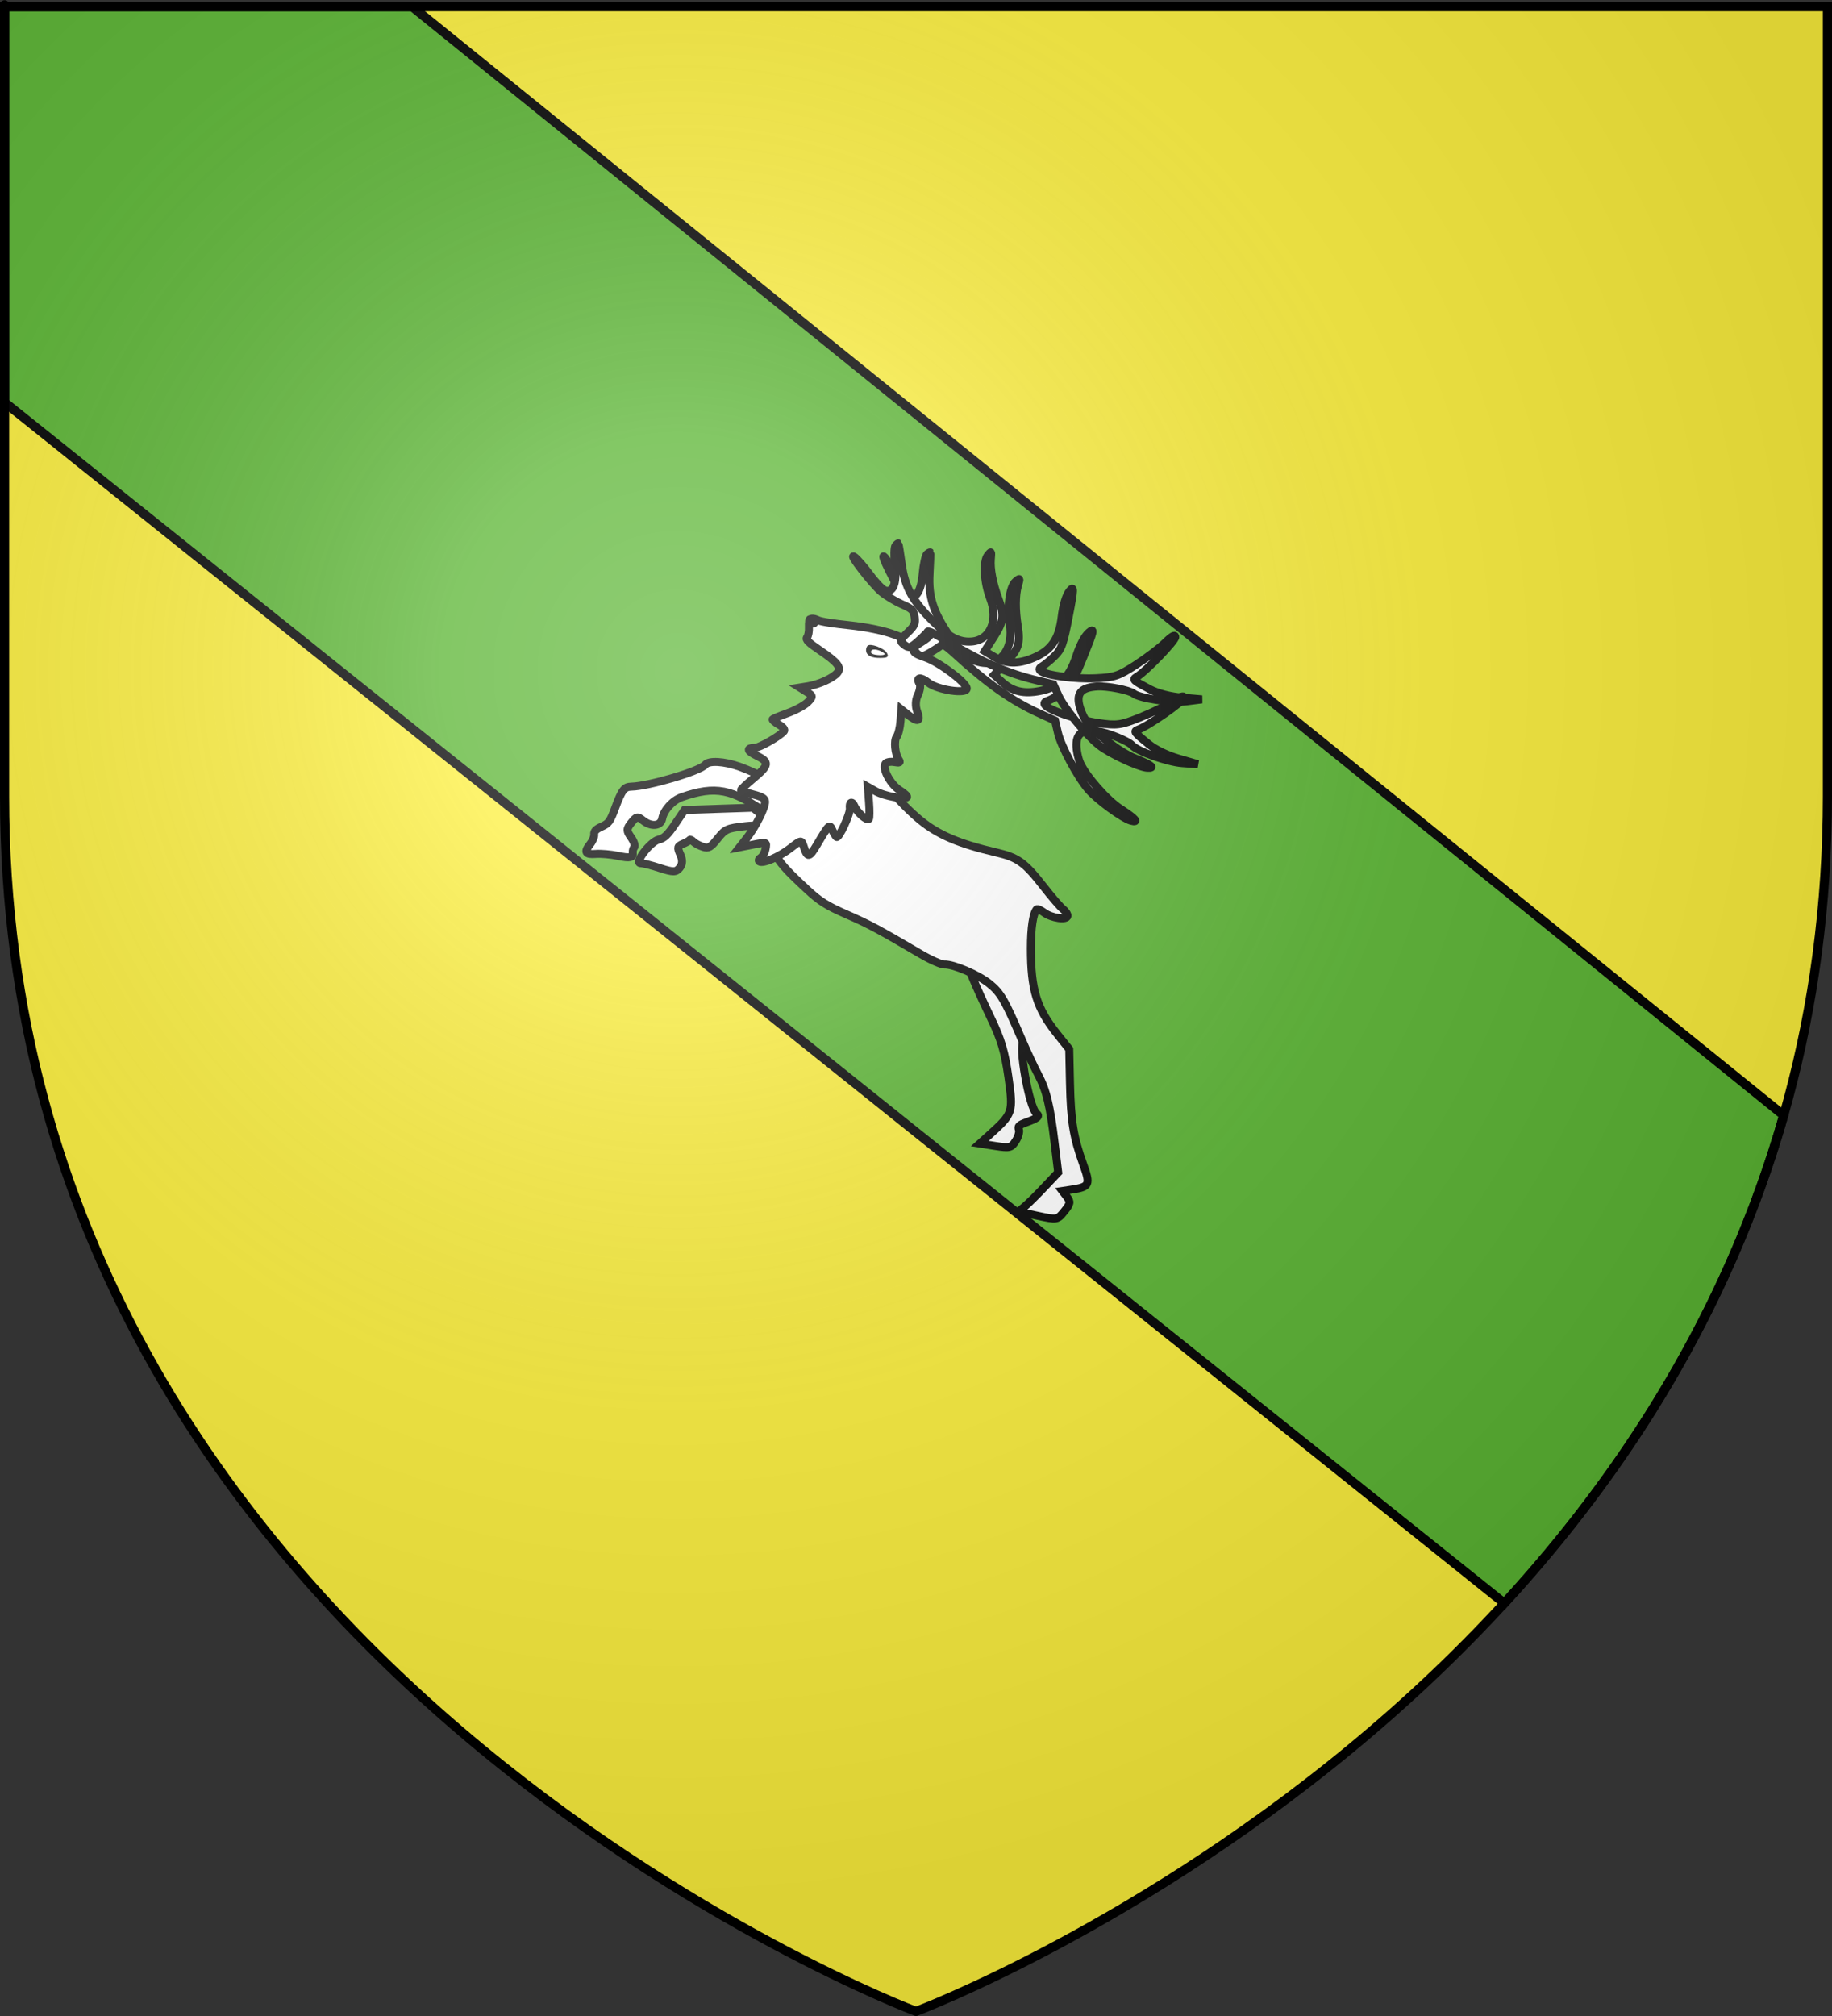 <?xml version="1.0" encoding="UTF-8" standalone="no"?>
<svg
   xmlns:dc="http://purl.org/dc/elements/1.1/"
   xmlns:cc="http://web.resource.org/cc/"
   xmlns:rdf="http://www.w3.org/1999/02/22-rdf-syntax-ns#"
   xmlns:svg="http://www.w3.org/2000/svg"
   xmlns="http://www.w3.org/2000/svg"
   xmlns:xlink="http://www.w3.org/1999/xlink"
   xmlns:sodipodi="http://sodipodi.sourceforge.net/DTD/sodipodi-0.dtd"
   xmlns:inkscape="http://www.inkscape.org/namespaces/inkscape"
   height="660"
   width="600"
   version="1.0"
   id="svg2"
   sodipodi:version="0.32"
   inkscape:version="0.44.1"
   sodipodi:docname="Blason_Igney_54.svg"
   sodipodi:docbase="G:\blasons"
   inkscape:export-filename="/Users/olivier/Desktop/Blason Rouge/Blason_Vide_3D.png"
   inkscape:export-xdpi="144"
   inkscape:export-ydpi="144">
  <rect width="100%" height="100%" fill="#333333" stroke="none"/>
  <sodipodi:namedview
     inkscape:window-height="712"
     inkscape:window-width="1024"
     inkscape:pageshadow="2"
     inkscape:pageopacity="0.0"
     guidetolerance="10.0"
     gridtolerance="10.0"
     objecttolerance="10.0"
     borderopacity="1.0"
     bordercolor="#666666"
     pagecolor="#ffffff"
     id="base"
     showgrid="false"
     height="660px"
     inkscape:zoom="0.315"
     inkscape:cx="360.62491"
     inkscape:cy="387.21218"
     inkscape:window-x="-4"
     inkscape:window-y="-4"
     inkscape:current-layer="layer3" />
  <desc
     id="desc4">Flag of Canton of Valais (Wallis)</desc>
  <defs
     id="defs6">
    <linearGradient
       id="linearGradient2893">
      <stop
         style="stop-color:white;stop-opacity:0.314;"
         offset="0"
         id="stop2895" />
      <stop
         id="stop2897"
         offset="0.19"
         style="stop-color:white;stop-opacity:0.251;" />
      <stop
         style="stop-color:#6b6b6b;stop-opacity:0.125;"
         offset="0.6"
         id="stop2901" />
      <stop
         style="stop-color:black;stop-opacity:0.125;"
         offset="1"
         id="stop2899" />
    </linearGradient>
    <linearGradient
       id="linearGradient2885">
      <stop
         id="stop2887"
         offset="0"
         style="stop-color:white;stop-opacity:1;" />
      <stop
         style="stop-color:white;stop-opacity:1;"
         offset="0.229"
         id="stop2891" />
      <stop
         id="stop2889"
         offset="1"
         style="stop-color:black;stop-opacity:1;" />
    </linearGradient>
    <linearGradient
       id="linearGradient2955">
      <stop
         id="stop2867"
         offset="0"
         style="stop-color:#fd0000;stop-opacity:1;" />
      <stop
         style="stop-color:#e77275;stop-opacity:0.659;"
         offset="0.5"
         id="stop2873" />
      <stop
         style="stop-color:black;stop-opacity:0.323;"
         offset="1"
         id="stop2959" />
    </linearGradient>
    <radialGradient
       inkscape:collect="always"
       xlink:href="#linearGradient2955"
       id="radialGradient2961"
       cx="225.524"
       cy="218.901"
       fx="225.524"
       fy="218.901"
       r="300"
       gradientTransform="matrix(-4.167939e-4,2.183,-1.884,-3.599562e-4,615.597,-289.121)"
       gradientUnits="userSpaceOnUse" />
    <polygon
       id="star"
       transform="scale(53,53)"
       points="0,-1 0.588,0.809 -0.951,-0.309 0.951,-0.309 -0.588,0.809 0,-1 " />
    <clipPath
       id="clip">
      <path
         d="M 0,-200 L 0,600 L 300,600 L 300,-200 L 0,-200 z "
         id="path10" />
    </clipPath>
    <radialGradient
       inkscape:collect="always"
       xlink:href="#linearGradient2955"
       id="radialGradient1911"
       gradientUnits="userSpaceOnUse"
       gradientTransform="matrix(-4.167939e-4,2.183,-1.884,-3.599562e-4,615.597,-289.121)"
       cx="225.524"
       cy="218.901"
       fx="225.524"
       fy="218.901"
       r="300" />
    <radialGradient
       inkscape:collect="always"
       xlink:href="#linearGradient2955"
       id="radialGradient2865"
       gradientUnits="userSpaceOnUse"
       gradientTransform="matrix(0,1.749,-1.593,-1.049767e-7,551.788,-191.29)"
       cx="225.524"
       cy="218.901"
       fx="225.524"
       fy="218.901"
       r="300" />
    <radialGradient
       inkscape:collect="always"
       xlink:href="#linearGradient2955"
       id="radialGradient2871"
       gradientUnits="userSpaceOnUse"
       gradientTransform="matrix(0,1.386,-1.323,-5.741131e-8,-158.082,-109.541)"
       cx="225.524"
       cy="218.901"
       fx="225.524"
       fy="218.901"
       r="300" />
    <radialGradient
       inkscape:collect="always"
       xlink:href="#linearGradient2893"
       id="radialGradient3163"
       gradientUnits="userSpaceOnUse"
       gradientTransform="matrix(1.353,0,0,1.349,-77.629,-85.747)"
       cx="221.445"
       cy="226.331"
       fx="221.445"
       fy="226.331"
       r="300" />
  </defs>
  <g
     inkscape:groupmode="layer"
     id="layer3"
     inkscape:label="Fond écu"
     style="opacity:1;display:inline">
    <path
       id="path2855"
       style="fill:#fcef3c;fill-opacity:1;fill-rule:evenodd;stroke:none;stroke-width:1px;stroke-linecap:butt;stroke-linejoin:miter;stroke-opacity:1"
       d="M 300,658.5 C 300,658.5 598.5,546.18 598.5,260.728 C 598.5,-24.723 598.5,2.176 598.5,2.176 L 1.5,2.176 L 1.5,260.728 C 1.5,546.18 300,658.5 300,658.5 z "
       sodipodi:nodetypes="cccccc" />
    <path
       style="fill:none;fill-rule:evenodd;stroke:black;stroke-width:1px;stroke-linecap:butt;stroke-linejoin:miter;stroke-opacity:1"
       d="M -90.914,24.726 L -90.914,24.726 z "
       id="path3572" />
    <path
       style="fill:#5ab532;fill-opacity:1;fill-rule:evenodd;stroke:black;stroke-width:3;stroke-linecap:butt;stroke-linejoin:miter;stroke-opacity:1;stroke-miterlimit:4;stroke-dasharray:none"
       d="M 1.5,2.188 L 1.5,131.719 L 492.688,524.875 C 531.333,482.817 565.715,429.976 584.188,365.156 L 134.969,2.188 L 1.5,2.188 z "
       id="path5411" />
    <g
       id="g12409">
      <path
         id="path2374"
         d="M 216.185,284.211 C 220.455,285.607 221.416,285.594 222.592,284.121 C 223.561,282.908 223.625,281.603 222.806,279.767 C 221.763,277.428 221.856,277.05 223.673,276.27 C 224.793,275.79 225.799,275.214 225.909,274.991 C 226.018,274.768 226.563,275.033 227.119,275.58 C 227.675,276.127 229.077,276.878 230.234,277.249 C 232.044,277.83 232.714,277.455 235.025,274.561 C 237.526,271.429 238.154,271.147 244.101,270.482 C 247.615,270.089 251.672,270.255 253.117,270.852 C 255.343,271.771 255.046,271.362 251.174,268.184 L 246.603,264.431 L 235.409,264.802 L 224.215,265.173 L 221.102,269.773 C 218.687,273.342 217.487,274.484 215.749,274.864 C 213.039,275.458 207.54,282.637 209.828,282.594 C 210.561,282.58 213.422,283.308 216.185,284.211 z "
         style="fill:white;fill-opacity:1;stroke:black;stroke-width:2.627;stroke-miterlimit:4;stroke-dasharray:none;stroke-opacity:1" />
      <path
         style="fill:white;fill-opacity:1;stroke:black;stroke-width:2.627;stroke-miterlimit:4;stroke-dasharray:none;stroke-opacity:1"
         d="M 304.845,213.508 C 306.645,212.444 308.279,211.339 308.476,211.053 C 308.674,210.766 310.232,211.81 311.939,213.371 C 323.583,224.02 331.149,229.361 340.829,233.767 L 345.549,235.916 L 346.484,239.907 C 347.52,244.334 352.752,254.13 356.359,258.397 C 359.217,261.778 367.628,267.938 370.411,268.689 C 373.151,269.429 371.869,267.985 366.965,264.811 C 362.605,261.988 355.712,254.167 353.79,249.859 C 353.07,248.245 352.513,245.47 352.553,243.693 C 352.636,239.998 354.65,238.759 359.52,239.408 C 362.753,239.838 369.584,242.621 370.727,243.973 C 372.393,245.944 382.458,249.519 387.275,249.85 L 392.325,250.197 L 386.088,248.389 C 382.242,247.273 378.448,245.441 376.189,243.608 C 371.389,239.714 371.175,239.414 372.786,238.852 C 376.002,237.732 387.638,229.613 387.738,228.42 C 387.807,227.603 386.618,227.994 384.221,229.578 C 382.229,230.894 377.401,233.257 373.492,234.831 C 367.06,237.419 365.738,237.595 359.595,236.684 C 352.889,235.689 343.815,232.628 342.315,230.854 C 341.803,230.248 342.078,229.767 343.13,229.427 C 344.003,229.144 346.09,228.014 347.769,226.915 C 350.413,225.184 351.357,223.596 354.834,215.041 C 358.298,206.518 358.544,205.422 356.631,207.039 C 355.247,208.209 353.691,211.14 352.485,214.852 C 350.192,221.906 346.971,224.97 340.528,226.224 C 335.303,227.242 331.592,226.367 328.233,223.327 L 325.588,220.932 L 329.448,216.911 C 333.62,212.565 334.237,210.645 333.315,204.883 C 332.477,199.644 332.503,194.817 333.386,191.763 C 334.129,189.195 334.102,189.144 332.661,190.355 C 330.69,192.011 329.733,198.803 330.692,204.334 C 332.014,211.956 328.041,217.733 321.986,216.994 C 317.942,216.501 315.003,214.169 311.013,208.289 C 305.61,200.327 304.017,195.38 304.436,187.87 C 304.646,184.107 304.747,180.946 304.661,180.844 C 304.575,180.742 304.1,181.001 303.605,181.419 C 303.11,181.837 302.475,184.713 302.193,187.809 C 301.664,193.627 299.838,196.431 297.438,195.112 C 296.683,194.697 294.968,192.034 293.627,189.194 C 292.285,186.354 290.57,183.338 289.817,182.491 C 287.488,179.876 293.691,192.383 296.233,195.429 C 297.55,197.006 300.135,199.345 301.977,200.626 C 304.982,202.716 305.318,203.219 305.241,205.508 C 305.169,207.625 304.609,208.407 301.958,210.089 C 298.942,212.003 298.841,212.211 300.168,213.781 C 301.378,215.212 302.029,215.174 304.845,213.508 z "
         id="path5037" />
      <path
         id="path2372"
         d="M 332.647,373.524 C 333.511,372.18 333.986,370.498 333.703,369.787 C 333.282,368.729 333.755,368.288 336.312,367.357 C 339.891,366.053 340.587,365.444 339.494,364.571 C 337.025,362.599 333.336,341.675 335.331,340.962 C 335.809,340.791 336.017,340.136 335.792,339.508 C 335.516,338.736 335.312,338.822 335.163,339.774 C 335.041,340.549 334.832,340.077 334.697,338.725 C 334.562,337.373 333.246,333.621 331.774,330.386 C 328.977,324.24 325.796,320.836 320.084,317.877 L 317.002,316.28 L 318.648,320.382 C 319.553,322.638 322.2,328.457 324.529,333.314 C 327.933,340.413 329.057,344.2 330.264,352.63 C 331.918,364.191 331.799,364.552 324.001,371.58 L 320.898,374.376 L 325.987,375.172 C 330.67,375.904 331.202,375.772 332.647,373.524 z "
         style="fill:white;fill-opacity:1;stroke:black;stroke-width:2.627;stroke-miterlimit:4;stroke-dasharray:none;stroke-opacity:1" />
      <path
         id="path2378"
         d="M 202.346,280.189 C 206.411,281.053 207.439,280.805 207.238,279.01 C 207.181,278.499 207.414,277.73 207.755,277.302 C 208.097,276.874 207.6,275.43 206.65,274.093 C 205.144,271.972 205.159,271.367 206.771,269.35 C 208.446,267.253 208.805,267.187 210.636,268.649 C 213.315,270.789 216.427,270.462 216.883,267.992 C 217.4,265.194 220.332,261.988 223.315,260.96 C 234.333,257.163 239.733,258.209 251.219,266.366 L 258.254,271.362 L 259.784,268.517 C 260.625,266.952 261.604,264.794 261.958,263.721 L 262.601,261.771 L 258.779,260.901 C 254.481,259.922 252.143,258.475 253.864,257.86 C 255.447,257.294 248.666,253.311 242.184,251 C 237.149,249.204 232.113,248.926 230.951,250.381 C 229.317,252.427 212.413,257.431 206.79,257.533 C 204.446,257.576 203.667,258.611 201.415,264.671 C 199.824,268.952 199.363,269.581 197.051,270.627 C 195.193,271.467 194.508,272.174 194.617,273.141 C 194.699,273.881 194.115,275.303 193.318,276.301 C 191.19,278.965 191.677,279.832 195.151,279.56 C 196.852,279.427 200.09,279.71 202.346,280.189 z "
         style="fill:white;fill-opacity:1;stroke:black;stroke-width:2.627;stroke-miterlimit:4;stroke-dasharray:none;stroke-opacity:1" />
      <path
         id="path2376"
         d="M 348.573,396.563 C 350.588,394.058 350.688,393.488 349.41,391.81 L 347.957,389.903 L 351.157,389.415 C 356.855,388.546 357.17,387.841 354.796,381.274 C 351.563,372.328 350.703,367.09 350.433,354.69 L 350.188,343.477 L 346.291,338.606 C 339.486,330.099 337.619,324.033 337.626,310.46 C 337.629,303.772 338.304,299.205 339.512,297.703 C 339.721,297.444 340.832,297.931 341.981,298.785 C 344.413,300.59 349.432,301.3 349.606,299.863 C 349.671,299.322 348.987,298.29 348.086,297.57 C 347.185,296.851 344.363,293.585 341.816,290.313 C 335.575,282.297 333.424,280.749 326.182,279.06 C 314.089,276.241 307.265,273.332 301.342,268.472 C 298.342,266.01 294.336,261.996 292.439,259.553 C 289.179,255.353 288.776,255.064 285.095,254.262 C 282.954,253.795 281.054,253.623 280.874,253.88 C 280.694,254.137 280.606,256.129 280.679,258.305 C 280.835,262.961 280.022,263.523 276.822,260.967 C 274.54,259.144 274.427,259.165 273.1,261.663 C 272.348,263.079 271.322,265.614 270.821,267.296 C 270.122,269.642 269.771,270.12 269.311,269.349 C 266.669,264.916 266.808,264.912 263.827,269.494 C 262.298,271.842 260.98,274.365 260.896,275.099 C 260.78,276.126 260.382,275.963 259.174,274.396 C 258.31,273.276 257.652,271.855 257.712,271.24 C 257.864,269.661 256.269,270.026 253.112,272.292 L 250.397,274.241 L 252.871,278.247 C 255.796,282.986 257.248,284.634 264.156,291.059 C 268.51,295.108 270.658,296.469 277.273,299.367 C 284.718,302.629 287.519,304.128 301.733,312.458 C 304.893,314.309 308.28,315.792 309.26,315.752 C 312.236,315.631 320.275,319.055 323.998,322.029 C 327.706,324.99 329.073,327.336 334.551,340.137 C 336.313,344.253 338.75,349.486 339.967,351.764 C 342.704,356.889 343.902,361.836 345.401,374.201 L 346.568,383.834 L 342.012,388.661 C 339.507,391.316 336.574,394.206 335.496,395.085 L 333.534,396.682 L 339.909,398.046 C 346.223,399.397 346.307,399.382 348.573,396.563 z "
         style="fill:white;fill-opacity:1;stroke:black;stroke-width:2.627;stroke-miterlimit:4;stroke-dasharray:none;stroke-opacity:1" />
      <path
         sodipodi:nodetypes="csssssssssscccsssssscccssssssssssssssscccssssssssssscccc"
         id="path2370"
         d="M 250.739,277.875 C 250.511,279.108 249.803,280.423 249.166,280.796 C 248.529,281.17 248.312,281.719 248.685,282.017 C 249.766,282.881 255.196,280.552 258.992,277.598 C 262.445,274.91 262.491,274.906 263.256,277.24 C 264.464,280.925 265.04,280.828 267.583,276.512 C 271.469,269.918 271.712,269.686 272.585,271.72 C 273.005,272.698 273.634,273.726 273.982,274.004 C 274.736,274.607 278.537,266.417 278.337,264.622 C 278.101,262.514 279.073,262.123 279.879,264.002 C 280.761,266.056 283.986,268.853 284.583,268.08 C 284.805,267.792 284.82,265.319 284.615,262.585 L 284.244,257.613 L 286.891,259.104 C 289.59,260.625 296.338,261.859 297.054,260.963 C 297.271,260.691 296.202,259.69 294.677,258.739 C 291.629,256.838 288.796,251.518 290.017,249.99 C 290.412,249.494 291.731,249.273 292.947,249.497 C 294.64,249.81 294.975,249.638 294.379,248.764 C 293.098,246.888 292.686,242.408 293.68,241.163 C 294.191,240.524 294.744,238.261 294.91,236.134 L 295.211,232.266 L 297.487,234.085 C 300.64,236.603 301.589,236.217 300.379,232.906 C 299.746,231.174 299.832,229.117 300.604,227.55 C 301.293,226.151 301.555,224.491 301.185,223.861 C 299.913,221.691 301.502,221.489 304.021,223.501 C 307.039,225.912 316.836,227.339 316.611,225.334 C 316.391,223.368 307.51,216.735 303.097,215.242 C 299.915,214.164 299.1,213.599 299.102,212.471 C 299.109,209.195 290.314,205.976 277.745,204.655 C 273.423,204.2 268.949,203.582 267.902,203.058 C 264.552,201.379 264.38,204.282 265.931,204.113 C 267.557,203.935 265.96,204.234 265.488,203.033 C 265.09,202.02 264.858,203.769 264.933,205.438 C 264.99,206.726 264.713,208.185 264.317,208.681 C 263.768,209.369 264.738,210.352 268.41,212.832 C 274.312,216.817 275.653,218.512 274.27,220.243 C 272.918,221.936 268.267,224.076 264.693,224.649 L 261.932,225.092 L 264.19,226.505 C 266.295,227.821 266.322,228.046 264.592,229.821 C 263.572,230.868 260.628,232.487 258.051,233.418 C 255.473,234.35 253.229,235.282 253.063,235.489 C 252.898,235.696 253.802,236.472 255.072,237.214 C 256.495,238.044 257.139,238.866 256.749,239.353 C 255.46,240.968 248.813,244.776 247.233,244.806 C 244.415,244.859 244.631,245.845 247.796,247.382 C 252.057,249.451 251.92,250.546 246.879,254.733 C 244.553,256.666 242.671,258.433 242.696,258.662 C 242.722,258.891 244.497,259.531 246.64,260.085 C 249.655,260.865 250.544,261.408 250.564,262.484 C 250.601,264.47 247.516,270.619 244.647,274.276 L 242.197,277.399 L 246.675,276.516 C 251.149,275.634 251.152,275.635 250.739,277.875 z "
         style="fill:white;fill-opacity:1;stroke:black;stroke-width:2.627;stroke-miterlimit:4;stroke-dasharray:none;stroke-opacity:1" />
      <path
         id="path2364"
         d="M 300.712,209.921 C 302.271,208.528 303.66,207.127 303.798,206.808 C 303.937,206.489 305.668,207.211 307.645,208.412 C 321.132,216.601 329.59,220.375 339.94,222.821 L 344.987,224.014 L 346.678,227.749 C 348.553,231.891 355.585,240.487 359.95,243.974 C 363.409,246.736 372.855,251.15 375.731,251.347 C 378.562,251.541 377.024,250.374 371.598,248.21 C 366.774,246.286 358.496,239.949 355.775,236.096 C 354.755,234.652 353.671,232.038 353.366,230.286 C 352.731,226.646 354.467,225.04 359.37,224.732 C 362.625,224.527 369.866,225.933 371.249,227.038 C 373.266,228.649 383.833,230.205 388.623,229.596 L 393.644,228.958 L 387.176,228.393 C 383.186,228.044 379.109,226.982 376.537,225.621 C 371.074,222.732 370.805,222.479 372.277,221.615 C 375.215,219.893 385.057,209.672 384.923,208.483 C 384.832,207.668 383.742,208.282 381.697,210.3 C 379.999,211.977 375.72,215.232 372.19,217.533 C 366.381,221.319 365.119,221.748 358.916,222.045 C 352.144,222.369 342.649,221.125 340.834,219.675 C 340.214,219.18 340.39,218.654 341.356,218.117 C 342.158,217.671 343.987,216.158 345.42,214.754 C 347.678,212.543 348.297,210.802 350.05,201.736 C 351.796,192.703 351.825,191.58 350.262,193.537 C 349.131,194.954 348.173,198.13 347.709,202.005 C 346.826,209.371 344.26,213.001 338.183,215.48 C 333.254,217.491 329.445,217.352 325.56,215.02 L 322.501,213.184 L 325.508,208.491 C 328.758,203.418 328.992,201.415 326.97,195.941 C 325.133,190.964 324.223,186.224 324.497,183.056 C 324.728,180.394 324.692,180.348 323.513,181.815 C 321.9,183.822 322.278,190.671 324.291,195.911 C 327.065,203.133 324.287,209.57 318.203,210.019 C 314.141,210.319 310.806,208.601 305.751,203.606 C 298.908,196.842 296.386,192.298 295.341,184.849 C 294.817,181.117 294.304,177.996 294.2,177.912 C 294.096,177.829 293.68,178.175 293.275,178.681 C 292.871,179.187 292.805,182.131 293.129,185.224 C 293.737,191.034 292.489,194.139 289.879,193.31 C 289.059,193.049 286.86,190.769 284.993,188.243 C 283.127,185.717 280.86,183.09 279.957,182.406 C 277.165,180.292 285.675,191.359 288.759,193.854 C 290.356,195.146 293.346,196.94 295.401,197.84 C 298.754,199.308 299.182,199.736 299.549,201.997 C 299.889,204.087 299.491,204.963 297.217,207.127 C 294.629,209.589 294.571,209.813 296.176,211.095 C 297.641,212.265 298.272,212.102 300.712,209.921 z "
         style="fill:white;fill-opacity:1;stroke:black;stroke-width:2.627;stroke-miterlimit:4;stroke-dasharray:none;stroke-opacity:1" />
    </g>
    <g
       id="g11258"
       transform="matrix(0.689,0.55,-0.55,0.689,459.224,255.357)">
      <path
         id="path2368"
         d="M -185.403,86.571 C -185.769,86.204 -186.069,85.518 -186.069,85.046 C -186.069,83.752 -180.947,82.069 -179.147,82.771 C -177.822,83.287 -177.947,83.694 -179.93,85.312 C -182.367,87.299 -184.243,87.731 -185.403,86.571 z "
         style="fill:black;fill-opacity:1;stroke:black;stroke-width:0.496;stroke-miterlimit:4;stroke-dasharray:none;stroke-opacity:1" />
      <path
         id="path2366"
         d="M -180.51,84.769 C -179.443,83.962 -179.095,83.287 -179.737,83.269 C -181.637,83.217 -184.069,84.383 -184.069,85.344 C -184.069,86.655 -182.714,86.436 -180.51,84.769 z "
         style="fill:white;fill-opacity:1;stroke:none;stroke-opacity:1" />
    </g>
  </g>
  <g
     inkscape:groupmode="layer"
     id="layer4"
     inkscape:label="Meubles"
     sodipodi:insensitive="true" />
  <g
     inkscape:groupmode="layer"
     id="layer2"
     inkscape:label="Reflet final"
     sodipodi:insensitive="true">
    <path
       sodipodi:nodetypes="cccccc"
       d="M 300,658.5 C 300,658.5 598.5,546.18 598.5,260.728 C 598.5,-24.723 598.5,2.176 598.5,2.176 L 1.5,2.176 L 1.5,260.728 C 1.5,546.18 300,658.5 300,658.5 z "
       style="opacity:1;fill:url(#radialGradient3163);fill-opacity:1;fill-rule:evenodd;stroke:none;stroke-width:1px;stroke-linecap:butt;stroke-linejoin:miter;stroke-opacity:1"
       id="path2875"
       inkscape:export-xdpi="144"
       inkscape:export-ydpi="144" />
  </g>
  <g
     inkscape:groupmode="layer"
     id="layer1"
     inkscape:label="Contour final"
     sodipodi:insensitive="true"
     style="display:inline">
    <path
       sodipodi:nodetypes="cccccc"
       d="M 300,658.5 C 300,658.5 1.5,546.18 1.5,260.728 C 1.5,-24.723 1.5,2.176 1.5,2.176 L 598.5,2.176 L 598.5,260.728 C 598.5,546.18 300,658.5 300,658.5 z "
       style="opacity:1;fill:none;fill-opacity:1;fill-rule:evenodd;stroke:black;stroke-width:3;stroke-linecap:butt;stroke-linejoin:miter;stroke-miterlimit:4;stroke-dasharray:none;stroke-opacity:1"
       id="path1411"
       inkscape:export-xdpi="144"
       inkscape:export-ydpi="144" />
  </g>
</svg>
